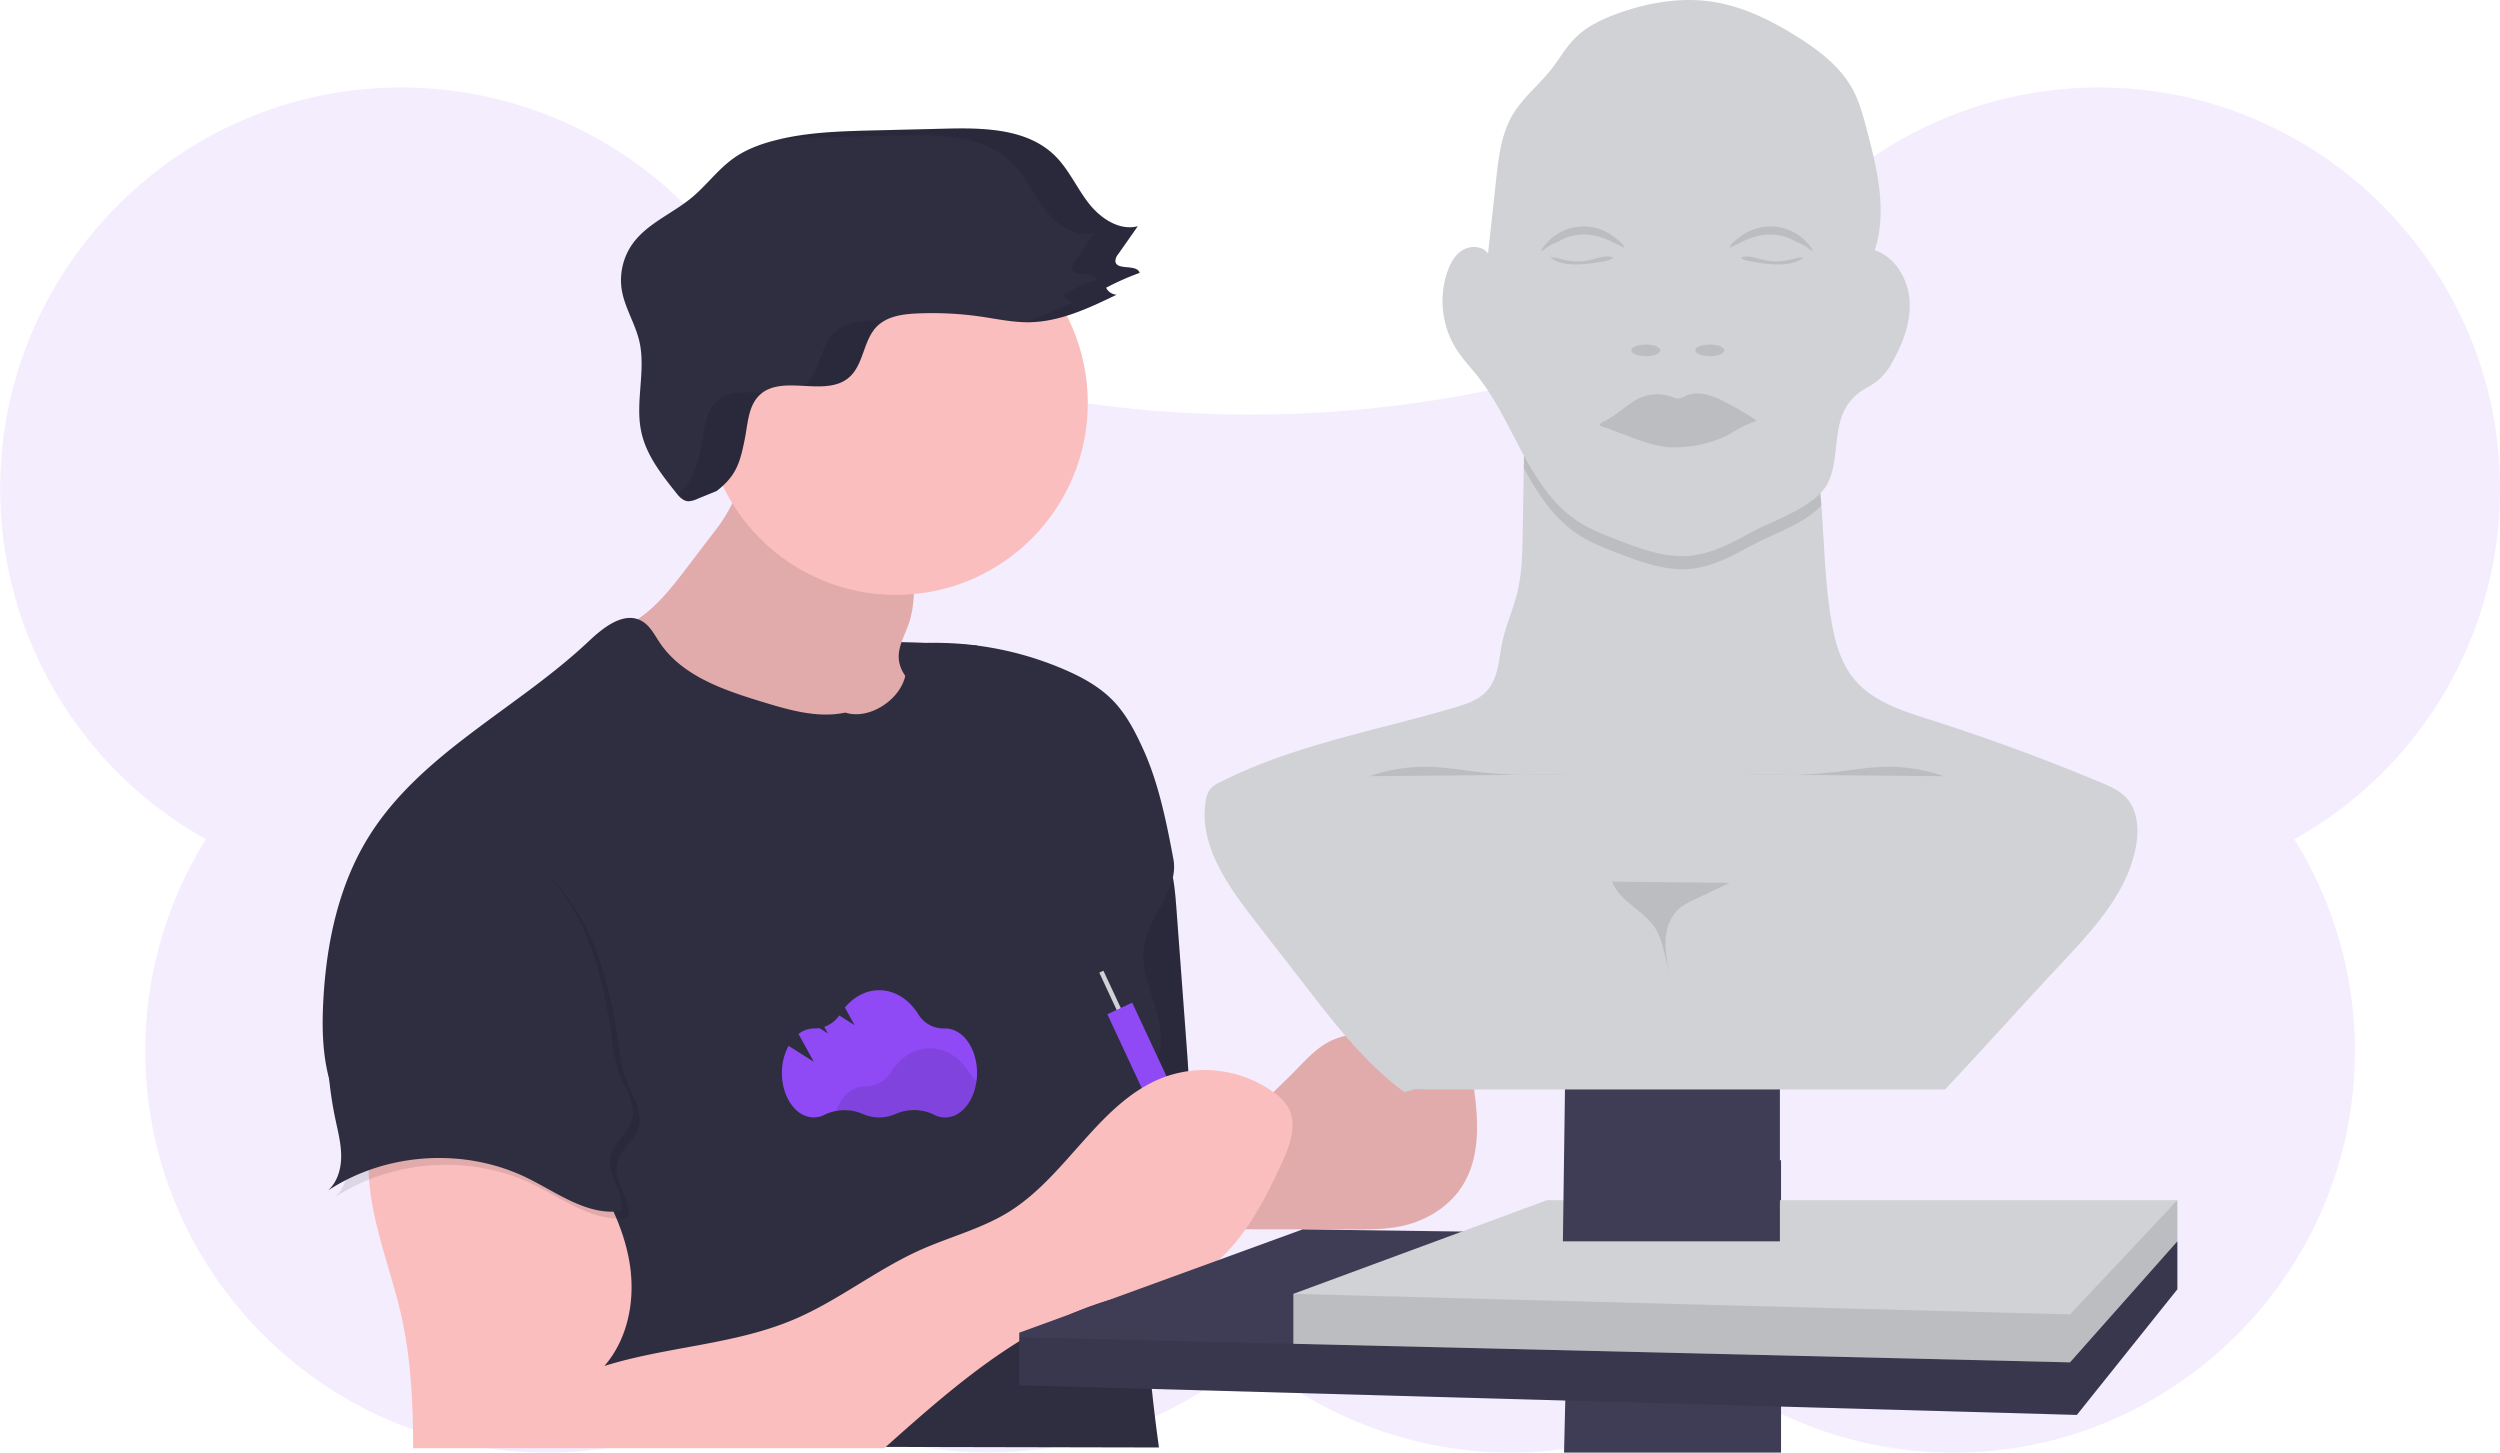 <svg id="bf3a6a45-788d-419e-aadb-caa55b0ea27e" data-name="Layer 1" xmlns="http://www.w3.org/2000/svg" width="1094.47" height="635.93" viewBox="0 0 1094.47 635.93"><title>sculpting</title><path d="M1147.24,346.25c.12-95-76.09-173.4-171-175.84a175.74,175.74,0,0,0-172.3,123,177.27,177.27,0,0,0-72.8,3.36,520.82,520.82,0,0,1-262.2,0,177.27,177.27,0,0,0-72.8-3.36,175.74,175.74,0,0,0-172.3-123c-95,2.44-171.16,80.85-171,175.84a175.62,175.62,0,0,0,90.05,153.19,174.93,174.93,0,0,0-26.52,92.8c0,96.35,78.56,175.31,174.91,175.72a174.76,174.76,0,0,0,97.62-29.1A175.7,175.7,0,0,0,600,725.67a175.7,175.7,0,0,0,211.18,13.19A174.76,174.76,0,0,0,908.8,768c96.35-.41,174.94-79.37,174.91-175.72a174.93,174.93,0,0,0-26.52-92.8A175.62,175.62,0,0,0,1147.24,346.25Z" transform="translate(-52.76 -132.04)" fill="#8f4af6" opacity="0.1"/><path d="M480.48,414.63s-52-3.67-64,.33-36,57-36,57l77,3,33-7Z" transform="translate(-52.76 -132.04)" fill="#2f2e41"/><polygon points="684.72 635.93 687.72 509.64 779.72 507.93 779.72 635.93 684.72 635.93" fill="#3f3d56"/><path d="M559.87,500.09c6.14,8.36,7.13,19.31,7.9,29.65q2.24,30,4.46,60c1,13.43,2,27-.34,40.3a7.82,7.82,0,0,1-1,3c-1.06,1.58-3,2.21-4.9,2.64-18.34,4.29-37.49.08-55.85-4.13-3.38-25.3,2.09-51.06,10.81-75,5.32-14.61,11.83-28.73,18.39-42.81,2.69-5.75,5.22-16.17,9.61-20.67C553.91,487.9,556.57,495.61,559.87,500.09Z" transform="translate(-52.76 -132.04)" fill="#2f2e41"/><path d="M559.87,500.09c6.14,8.36,7.13,19.31,7.9,29.65q2.24,30,4.46,60c1,13.43,2,27-.34,40.3a7.82,7.82,0,0,1-1,3c-1.06,1.58-3,2.21-4.9,2.64-18.34,4.29-37.49.08-55.85-4.13-3.38-25.3,2.09-51.06,10.81-75,5.32-14.61,11.83-28.73,18.39-42.81,2.69-5.75,5.22-16.17,9.61-20.67C553.91,487.9,556.57,495.61,559.87,500.09Z" transform="translate(-52.76 -132.04)" opacity="0.1"/><path d="M621.54,599c4.11-4.26,8.34-8.6,13.66-11.2,6.61-3.24,14.23-3.45,21.5-4.66,5.71-1,11.34-2.56,17.13-2.86s12,.92,16.21,4.86c5,4.6,6.28,11.79,7.3,18.47,2.45,16.13,4.33,33.86-4.41,47.63-5.91,9.32-16.14,15.43-26.94,17.65-6.7,1.38-13.6,1.38-20.44,1.37l-64.2-.07c-1.19,0-.37-18.66-.09-20.39a35.88,35.88,0,0,1,6.49-15.74C597.3,621.45,610.53,610.42,621.54,599Z" transform="translate(-52.76 -132.04)" fill="#fbbebe"/><path d="M621.54,599c4.11-4.26,8.34-8.6,13.66-11.2,6.61-3.24,14.23-3.45,21.5-4.66,5.71-1,11.34-2.56,17.13-2.86s12,.92,16.21,4.86c5,4.6,6.28,11.79,7.3,18.47,2.45,16.13,4.33,33.86-4.41,47.63-5.91,9.32-16.14,15.43-26.94,17.65-6.7,1.38-13.6,1.38-20.44,1.37l-64.2-.07c-1.19,0-.37-18.66-.09-20.39a35.88,35.88,0,0,1,6.49-15.74C597.3,621.45,610.53,610.42,621.54,599Z" transform="translate(-52.76 -132.04)" opacity="0.1"/><path d="M364.92,365.55l-12.44,16.31c-8.92,11.71-19.31,24.32-33.86,26.53-.9,3.06,2.1,5.76,4.76,7.51,37.83,24.82,81.92,40.71,127.12,42.74,5.82.27,13-.55,15.22-5.95,2-4.89-1.66-10.21-5.56-13.78-5.85-5.37-13.36-10.6-13.93-18.52-.38-5.32,2.62-10.2,4.36-15.25,2.37-6.88,2.42-14.31,2.45-21.58,0-2.62,0-5.33-1-7.75a17.15,17.15,0,0,0-4-5.31c-13.57-13.41-31.88-20-49.17-27.09-5.8-2.39-16.46-10.18-21.54-3.49-2.38,3.13-2.35,9-4.1,12.74A73.28,73.28,0,0,1,364.92,365.55Z" transform="translate(-52.76 -132.04)" fill="#fbbebe"/><path d="M364.92,365.55l-12.44,16.31c-8.92,11.71-19.31,24.32-33.86,26.53-.9,3.06,2.1,5.76,4.76,7.51,37.83,24.82,81.92,40.71,127.12,42.74,5.82.27,13-.55,15.22-5.95,2-4.89-1.66-10.21-5.56-13.78-5.85-5.37-13.36-10.6-13.93-18.52-.38-5.32,2.62-10.2,4.36-15.25,2.37-6.88,2.42-14.31,2.45-21.58,0-2.62,0-5.33-1-7.75a17.15,17.15,0,0,0-4-5.31c-13.57-13.41-31.88-20-49.17-27.09-5.8-2.39-16.46-10.18-21.54-3.49-2.38,3.13-2.35,9-4.1,12.74A73.28,73.28,0,0,1,364.92,365.55Z" transform="translate(-52.76 -132.04)" opacity="0.1"/><circle cx="392.22" cy="176.43" r="84" fill="#fbbebe"/><path d="M422.84,444c-12,2.57-24.44-1.06-36.21-4.65-16.94-5.17-35.19-11.29-45.07-26-2.3-3.43-4.23-7.4-7.82-9.43-7.75-4.39-16.72,2.7-23.19,8.81-31.56,29.8-74,49.18-96.7,86.16C200.9,520,195.68,545,194.32,569.74c-.69,12.54-.42,25.35,3.33,37.33,11.28,36,50.9,57.13,63.23,92.78,7.49,21.65,2.08,42.57-1.1,65.26l300.36.62a782.14,782.14,0,0,1-7.17-129c.25-9.27.67-18.62,2.95-27.62,1.86-7.33,5-14.48,5.07-22,.22-13.83-9.52-26.8-7.47-40.48s15.43-25,12.94-38.48c-3-16-6.44-33.22-13.18-48-3.5-7.72-7.44-15.43-13.37-21.5s-13.43-10.14-21.15-13.48a143.2,143.2,0,0,0-58.23-11.7,12.49,12.49,0,0,0-5.3.87c-4.93,2.36-4.89,9.19-6.37,14.46C446,439,432.91,447.26,422.84,444Z" transform="translate(-52.76 -132.04)" fill="#2f2e41"/><rect x="540.48" y="555.96" width="2" height="31" transform="translate(-243.45 150.11) rotate(-24.98)" fill="#d0d2d5"/><rect x="557.48" y="568.96" width="12" height="97" transform="translate(-260.82 163.71) rotate(-24.98)" fill="#8f4af6"/><path d="M214.84,632.39c-3.71,25.74,8.07,50.83,13.73,76.22,4.19,18.79,5,38.17,5.06,57.42.57-.18.47.19,1,0H439.91c32.86-29.32,66.64-59.07,109.85-67.61,6.2-1.22,12.52-2,18.5-4,22.84-7.7,35.68-31.36,45.68-53.29,3.55-7.79,7-17.13,2.65-24.52a21.59,21.59,0,0,0-5.92-6.13,51.78,51.78,0,0,0-47.19-7.26c-28.86,10.07-43,43.1-68.9,59.27-12,7.47-25.95,11-38.84,16.74-19.25,8.61-36,22.21-55.39,30.45-26.27,11.15-55.77,11.83-83,20.37,9.85-11.31,13.24-27.26,11.45-42.15s-8.28-28.84-16.22-41.56c-7.12-11.4-16.25-22.6-29-26.76C261,612.23,238.16,628.18,214.84,632.39Z" transform="translate(-52.76 -132.04)" fill="#fbbebe"/><path d="M366.48,347c8.57-6.63,10.22-12.23,12.35-22.85,1.33-6.65,1.47-14.21,6.31-19,9.83-9.64,28.88,1.13,39.3-7.87,6.5-5.6,6.17-16.27,12.23-22.34,4.45-4.47,11.28-5.39,17.59-5.67a149.92,149.92,0,0,1,28.48,1.46c6.73,1,13.43,2.44,20.23,2.39,13.6-.1,26.36-6.14,38.61-12.05A5.43,5.43,0,0,1,537,258a117.37,117.37,0,0,1,14.69-6.51c-1.32-4.06-10.18-.82-10.63-5.08a4.58,4.58,0,0,1,1.16-3l8.64-12.32c-8.21,2.1-16.5-3.58-21.67-10.3s-8.64-14.77-14.71-20.69c-12.15-11.83-31.09-12.15-48-11.73l-31.33.77c-14.54.36-29.24.75-43.32,4.41-6.4,1.66-12.71,4-18.09,7.9-6.76,4.85-11.74,11.79-18.14,17.1-8.57,7.11-19.73,11.39-26.11,20.51a27.46,27.46,0,0,0-4.54,19.82c1.25,7.76,5.8,14.63,7.64,22.28,3.14,13.13-2,27.14,1,40.32,2.21,9.88,8.69,18.18,15,26.1,1.45,1.82,3.19,3.8,5.51,3.9a10.77,10.77,0,0,0,4.1-1.11" transform="translate(-52.76 -132.04)" fill="#2f2e41"/><polygon points="953.22 543.43 953.22 564.43 909.22 619.43 446.22 606.43 446.22 583.43 570.25 538.22 953.22 543.43" fill="#3f3d56"/><polygon points="953.22 543.43 953.22 564.43 909.22 619.43 446.22 606.43 446.22 585.43 906.22 596.43 953.22 543.43" opacity="0.1"/><polygon points="953.22 525.43 953.22 543.43 906.22 596.43 566.22 588.3 566.22 566.43 677.22 525.43 953.22 525.43" fill="#d0d2d5"/><polygon points="953.22 525.43 953.22 543.43 906.22 596.43 566.22 588.3 566.22 566.43 906.22 575.43 953.22 525.43" opacity="0.1"/><polygon points="684.22 543.43 687.22 322.43 779.22 319.43 779.22 543.43 684.22 543.43" fill="#3f3d56"/><path d="M398,589.89l11.05,7-6.71-12.2a10.92,10.92,0,0,1,6.68-2.39h.18a11.66,11.66,0,0,0,2.29-.17l3.75,2.38-1.61-2.92a13.35,13.35,0,0,0,6.55-5l6.7,4.25-4.23-7.7c3.92-4.71,9.2-7.59,15-7.59,7,0,13.18,4.14,17.18,10.6a12.86,12.86,0,0,0,11.36,6.13h.38c7.69,0,13.93,8.73,13.93,19.49s-6.24,19.48-13.93,19.48a10.37,10.37,0,0,1-4.85-1.21,20.12,20.12,0,0,0-16.87-.33,17.59,17.59,0,0,1-14.33,0,20.15,20.15,0,0,0-16.72.33,10.42,10.42,0,0,1-4.8,1.18c-7.69,0-13.93-8.72-13.93-19.48A24.63,24.63,0,0,1,398,589.89Z" transform="translate(-52.76 -132.04)" fill="#8f4af6"/><path d="M418.78,618.4a20.58,20.58,0,0,1,11.94,1.3,17.62,17.62,0,0,0,14.34,0,20.1,20.1,0,0,1,16.86.33,10.53,10.53,0,0,0,4.85,1.21c6.84,0,12.52-6.89,13.71-16a13.08,13.08,0,0,1-3.42-3.68c-4-6.46-10.22-10.61-17.18-10.61s-13.11,4.1-17.12,10.49a13.18,13.18,0,0,1-11.35,6.24h-.18C425.79,607.68,421.07,612,418.78,618.4Z" transform="translate(-52.76 -132.04)" opacity="0.1"/><path d="M208.54,529.28c-3.32,13.38-6.65,26.8-8.32,40.48a169.62,169.62,0,0,0,2.4,55.41c1.13,5.35,2.52,10.7,2.5,16.17s-1.67,11.19-5.72,14.85c25.46-16.7,59.8-18.85,87.15-5.46,13.34,6.53,26.59,16.76,41.26,14.44,1.35-8.23-6.64-16-4.77-24.17,1.37-5.94,7.6-9.72,9.32-15.57,2.21-7.47-3.54-14.68-6.09-22A58.51,58.51,0,0,1,324,592.21c-2.14-15.55-5-31.14-10.85-45.71s-14.89-28.17-27.59-37.41c-7.68-5.59-16.46-9.39-25.39-12.49-7.05-2.44-17.31-7.31-24.93-6C218.83,493.54,211.9,515.8,208.54,529.28Z" transform="translate(-52.76 -132.04)" opacity="0.1"/><path d="M205.54,526.28c-3.32,13.38-6.65,26.8-8.32,40.48a169.62,169.62,0,0,0,2.4,55.41c1.13,5.35,2.52,10.7,2.5,16.17s-1.67,11.19-5.72,14.85c25.46-16.7,59.8-18.85,87.15-5.46,13.34,6.53,26.59,16.76,41.26,14.44,1.35-8.23-6.64-16-4.77-24.17,1.37-5.94,7.6-9.72,9.32-15.57,2.21-7.47-3.54-14.68-6.09-22A58.51,58.51,0,0,1,321,589.21c-2.14-15.55-5-31.14-10.85-45.71s-14.89-28.17-27.59-37.41c-7.68-5.59-16.46-9.39-25.39-12.49-7.05-2.44-17.31-7.31-24.93-6C215.83,490.54,208.9,512.8,205.54,526.28Z" transform="translate(-52.76 -132.04)" fill="#2f2e41"/><path d="M987.89,502.33c-3.52,19.87-17.95,35.77-31.76,50.49C938.5,571.61,921.92,590.2,904.29,609H678.18c-2.16,0-5.08-.42-7.17.18l-3.39,1c-16.79-12.35-29.79-29-42.56-45.5l-23.12-29.8c-11.8-15.22-24.27-32.81-21.4-51.85a11.23,11.23,0,0,1,2.12-5.63,13,13,0,0,1,4.15-2.89c32-16.25,68-22.5,102.5-32.63,5.34-1.57,11-3.43,14.61-7.64,4.88-5.61,5-13.76,6.51-21s4.75-14.36,6.56-21.7c2.09-8.53,2.25-17.39,2.39-26.18q.24-14.18.47-28.35t.46-28.15c37-.72,73.52-3.57,110.36-.7,3.77.3,7.85.75,10.59,3.34,2.11,2,3,4.92,3.77,7.74,2.93,11.18,4.26,22.62,5.12,34.16,1.25,16.72,1.53,33.61,4.32,50.12,1.54,9.13,4,18.46,9.86,25.64,8.13,10,21.23,14.08,33.49,18q38.11,12.12,75,27.6c3.69,1.55,7.46,3.19,10.28,6C988.56,486.14,989.23,494.76,987.89,502.33Z" transform="translate(-52.76 -132.04)" fill="#d0d2d5"/><path d="M850.15,353.34c-7.46,8.11-22.24,12.93-30.63,17.53s-17,9.24-26.42,10.19c-11.13,1.13-22.05-3-32.48-7-5.61-2.18-11.25-4.38-16.33-7.6-11-7-18.11-17.84-24.44-29.47q.23-14.07.46-28.15c37-.72,73.52-3.57,110.36-.7,3.77.3,7.85.75,10.59,3.34,2.11,2,3,4.92,3.77,7.74C848,330.36,849.29,341.8,850.15,353.34Z" transform="translate(-52.76 -132.04)" opacity="0.1"/><path d="M866.76,303.87c2.66-2,5.81-3.34,8.38-5.48a28.56,28.56,0,0,0,6.37-8.38c4.55-8.18,7.94-17.39,7.21-26.72s-6.34-18.71-15.2-21.72c5.57-17.2,1-35.85-3.66-53.33-1.49-5.63-3-11.32-5.7-16.49-5.41-10.35-15.11-17.74-25-23.9-11.39-7.09-23.72-13.12-37-15.09-13.75-2-27.87.41-40.95,5.1-7,2.52-14,5.8-19.22,11.16-3.81,3.91-6.51,8.76-9.87,13.07-5.44,7-12.64,12.59-17.14,20.21-5,8.45-6.15,18.53-7.22,28.29L704.2,243c-2.36-3.29-7.47-3.59-11-1.52s-5.55,5.88-6.86,9.71a39.72,39.72,0,0,0,4,33.73c2.77,4.33,6.36,8.07,9.53,12.12,16.12,20.54,22.29,49.65,44.34,63.66,5.08,3.22,10.72,5.42,16.33,7.6,10.43,4,21.35,8.17,32.48,7,9.46-1,18.08-5.63,26.42-10.2,10.21-5.59,29.92-11.53,34.33-23.32C858.69,328.94,854,313.53,866.76,303.87Z" transform="translate(-52.76 -132.04)" fill="#d0d2d5"/><path d="M761.6,312.35c2.86-2.12,5.59-4.49,8.82-6a18.9,18.9,0,0,1,14.17-.6,8.17,8.17,0,0,0,2.88.74,10,10,0,0,0,3.62-1.29c4.43-1.93,9.58-.53,14,1.42a122.27,122.27,0,0,1,16.83,9.66,39.26,39.26,0,0,0-6.19,2.54c-2.29,1.18-4.47,2.59-6.76,3.78a51.09,51.09,0,0,1-18.48,5.07,42.94,42.94,0,0,1-5.19.25c-7.07-.14-13.85-2.69-20.46-5.21L759,320.51l-2.91-1.1c-.59-.23-2.46-.58-2.79-1.09-.69-1,2.47-2.16,3.37-2.7C758.38,314.61,760,313.51,761.6,312.35Z" transform="translate(-52.76 -132.04)" opacity="0.1"/><path d="M819,233.08a22.29,22.29,0,0,1,2.35-.9,21.64,21.64,0,0,1,25.1,9.55c-.73.16-1.36-.46-1.92-.95a20.87,20.87,0,0,0-5.13-2.79c-1.21-.57-2.38-1.23-3.61-1.75a22.47,22.47,0,0,0-13.74-.81c-4.37,1-8,3.2-12,5.11,0-1.45,2.72-3.44,3.78-4.31A22.69,22.69,0,0,1,819,233.08Z" transform="translate(-52.76 -132.04)" opacity="0.1"/><path d="M830,247.79c4.34.14,9-.34,12.38-3-2.06-.2-4.07.53-6.08,1a25.2,25.2,0,0,1-11.2.09c-1.84-.41-3.64-1-5.51-1.33a8.65,8.65,0,0,0-4.63.21c.48,1.39,5.59,1.91,7,2.17A54.59,54.59,0,0,0,830,247.79Z" transform="translate(-52.76 -132.04)" opacity="0.1"/><path d="M754.9,233.08a21.48,21.48,0,0,0-2.35-.9,21.64,21.64,0,0,0-25.1,9.55c.73.16,1.36-.46,1.93-.95A20.8,20.8,0,0,1,734.5,238c1.21-.57,2.38-1.23,3.61-1.75a22.5,22.5,0,0,1,13.75-.81c4.36,1,8,3.2,11.95,5.11,0-1.45-2.73-3.44-3.79-4.31A22.47,22.47,0,0,0,754.9,233.08Z" transform="translate(-52.76 -132.04)" opacity="0.1"/><path d="M743.88,247.79c-4.33.14-9-.34-12.37-3,2.06-.2,4.07.53,6.08,1a25.16,25.16,0,0,0,11.19.09c1.85-.41,3.65-1,5.51-1.33a8.7,8.7,0,0,1,4.64.21c-.48,1.39-5.6,1.91-7,2.17A54.87,54.87,0,0,1,743.88,247.79Z" transform="translate(-52.76 -132.04)" opacity="0.1"/><ellipse cx="720.51" cy="153.37" rx="6.36" ry="2.55" opacity="0.1"/><ellipse cx="748.52" cy="153.37" rx="6.36" ry="2.55" opacity="0.1"/><path d="M652.27,471.87a73.22,73.22,0,0,1,25.19-4.12c8.38.11,16.67,1.66,25,2.53,13.14,1.38,26.38,1.07,39.59.76" transform="translate(-52.76 -132.04)" opacity="0.1"/><path d="M903.83,471.87a73.22,73.22,0,0,0-25.19-4.12c-8.38.11-16.67,1.66-25,2.53-13.14,1.38-26.38,1.07-39.58.76" transform="translate(-52.76 -132.04)" opacity="0.1"/><path d="M758.57,518c3.29,9,14.38,12.72,19.23,21a35.43,35.43,0,0,1,3.31,9.21l2.58,10c-1-4.93-2-9.92-1.72-14.94s2.1-10.15,5.88-13.46a29,29,0,0,1,6.82-4L810,518.54" transform="translate(-52.76 -132.04)" opacity="0.1"/><g opacity="0.1"><path d="M366.14,308.15c-4.84,4.75-5,12.31-6.31,19-2,9.86-3.55,15.39-10.61,21.43,1.29,1.51,2.81,2.89,4.74,3a10.77,10.77,0,0,0,4.1-1.11l8.42-3.44c8.57-6.63,10.22-12.23,12.35-22.85,1.33-6.65,1.47-14.21,6.31-19a12.74,12.74,0,0,1,1.34-1.13C378.88,303.64,371.26,303.13,366.14,308.15Z" transform="translate(-52.76 -132.04)"/><path d="M537,258a117.37,117.37,0,0,1,14.69-6.51c-1.32-4.06-10.18-.82-10.63-5.08a4.58,4.58,0,0,1,1.16-3l8.64-12.32c-8.21,2.1-16.5-3.58-21.67-10.3s-8.64-14.77-14.71-20.69c-12.15-11.83-31.09-12.15-48-11.73l-31.33.77c-14.07.35-28.28.73-41.93,4.07,7.61-.68,15.29-.88,22.93-1.07l31.33-.77c16.95-.42,35.89-.1,48,11.73,6.07,5.92,9.54,14,14.71,20.69s13.46,12.4,21.67,10.3l-8.64,12.32a4.58,4.58,0,0,0-1.16,3c.45,4.26,9.31,1,10.63,5.08A117.37,117.37,0,0,0,518,261a5.43,5.43,0,0,0,4.63,3.08,165.85,165.85,0,0,1-21.21,9l1.6,0c13.6-.1,26.36-6.14,38.61-12.05A5.43,5.43,0,0,1,537,258Z" transform="translate(-52.76 -132.04)"/><path d="M435.26,272.27c-6.31.28-13.14,1.2-17.59,5.67-6.06,6.07-5.73,16.74-12.23,22.34a9.52,9.52,0,0,1-.88.69c7.3.37,14.67.81,19.88-3.69,6.5-5.6,6.17-16.27,12.23-22.34a15.53,15.53,0,0,1,3.87-2.8C438.78,272.16,437,272.19,435.26,272.27Z" transform="translate(-52.76 -132.04)"/></g></svg>